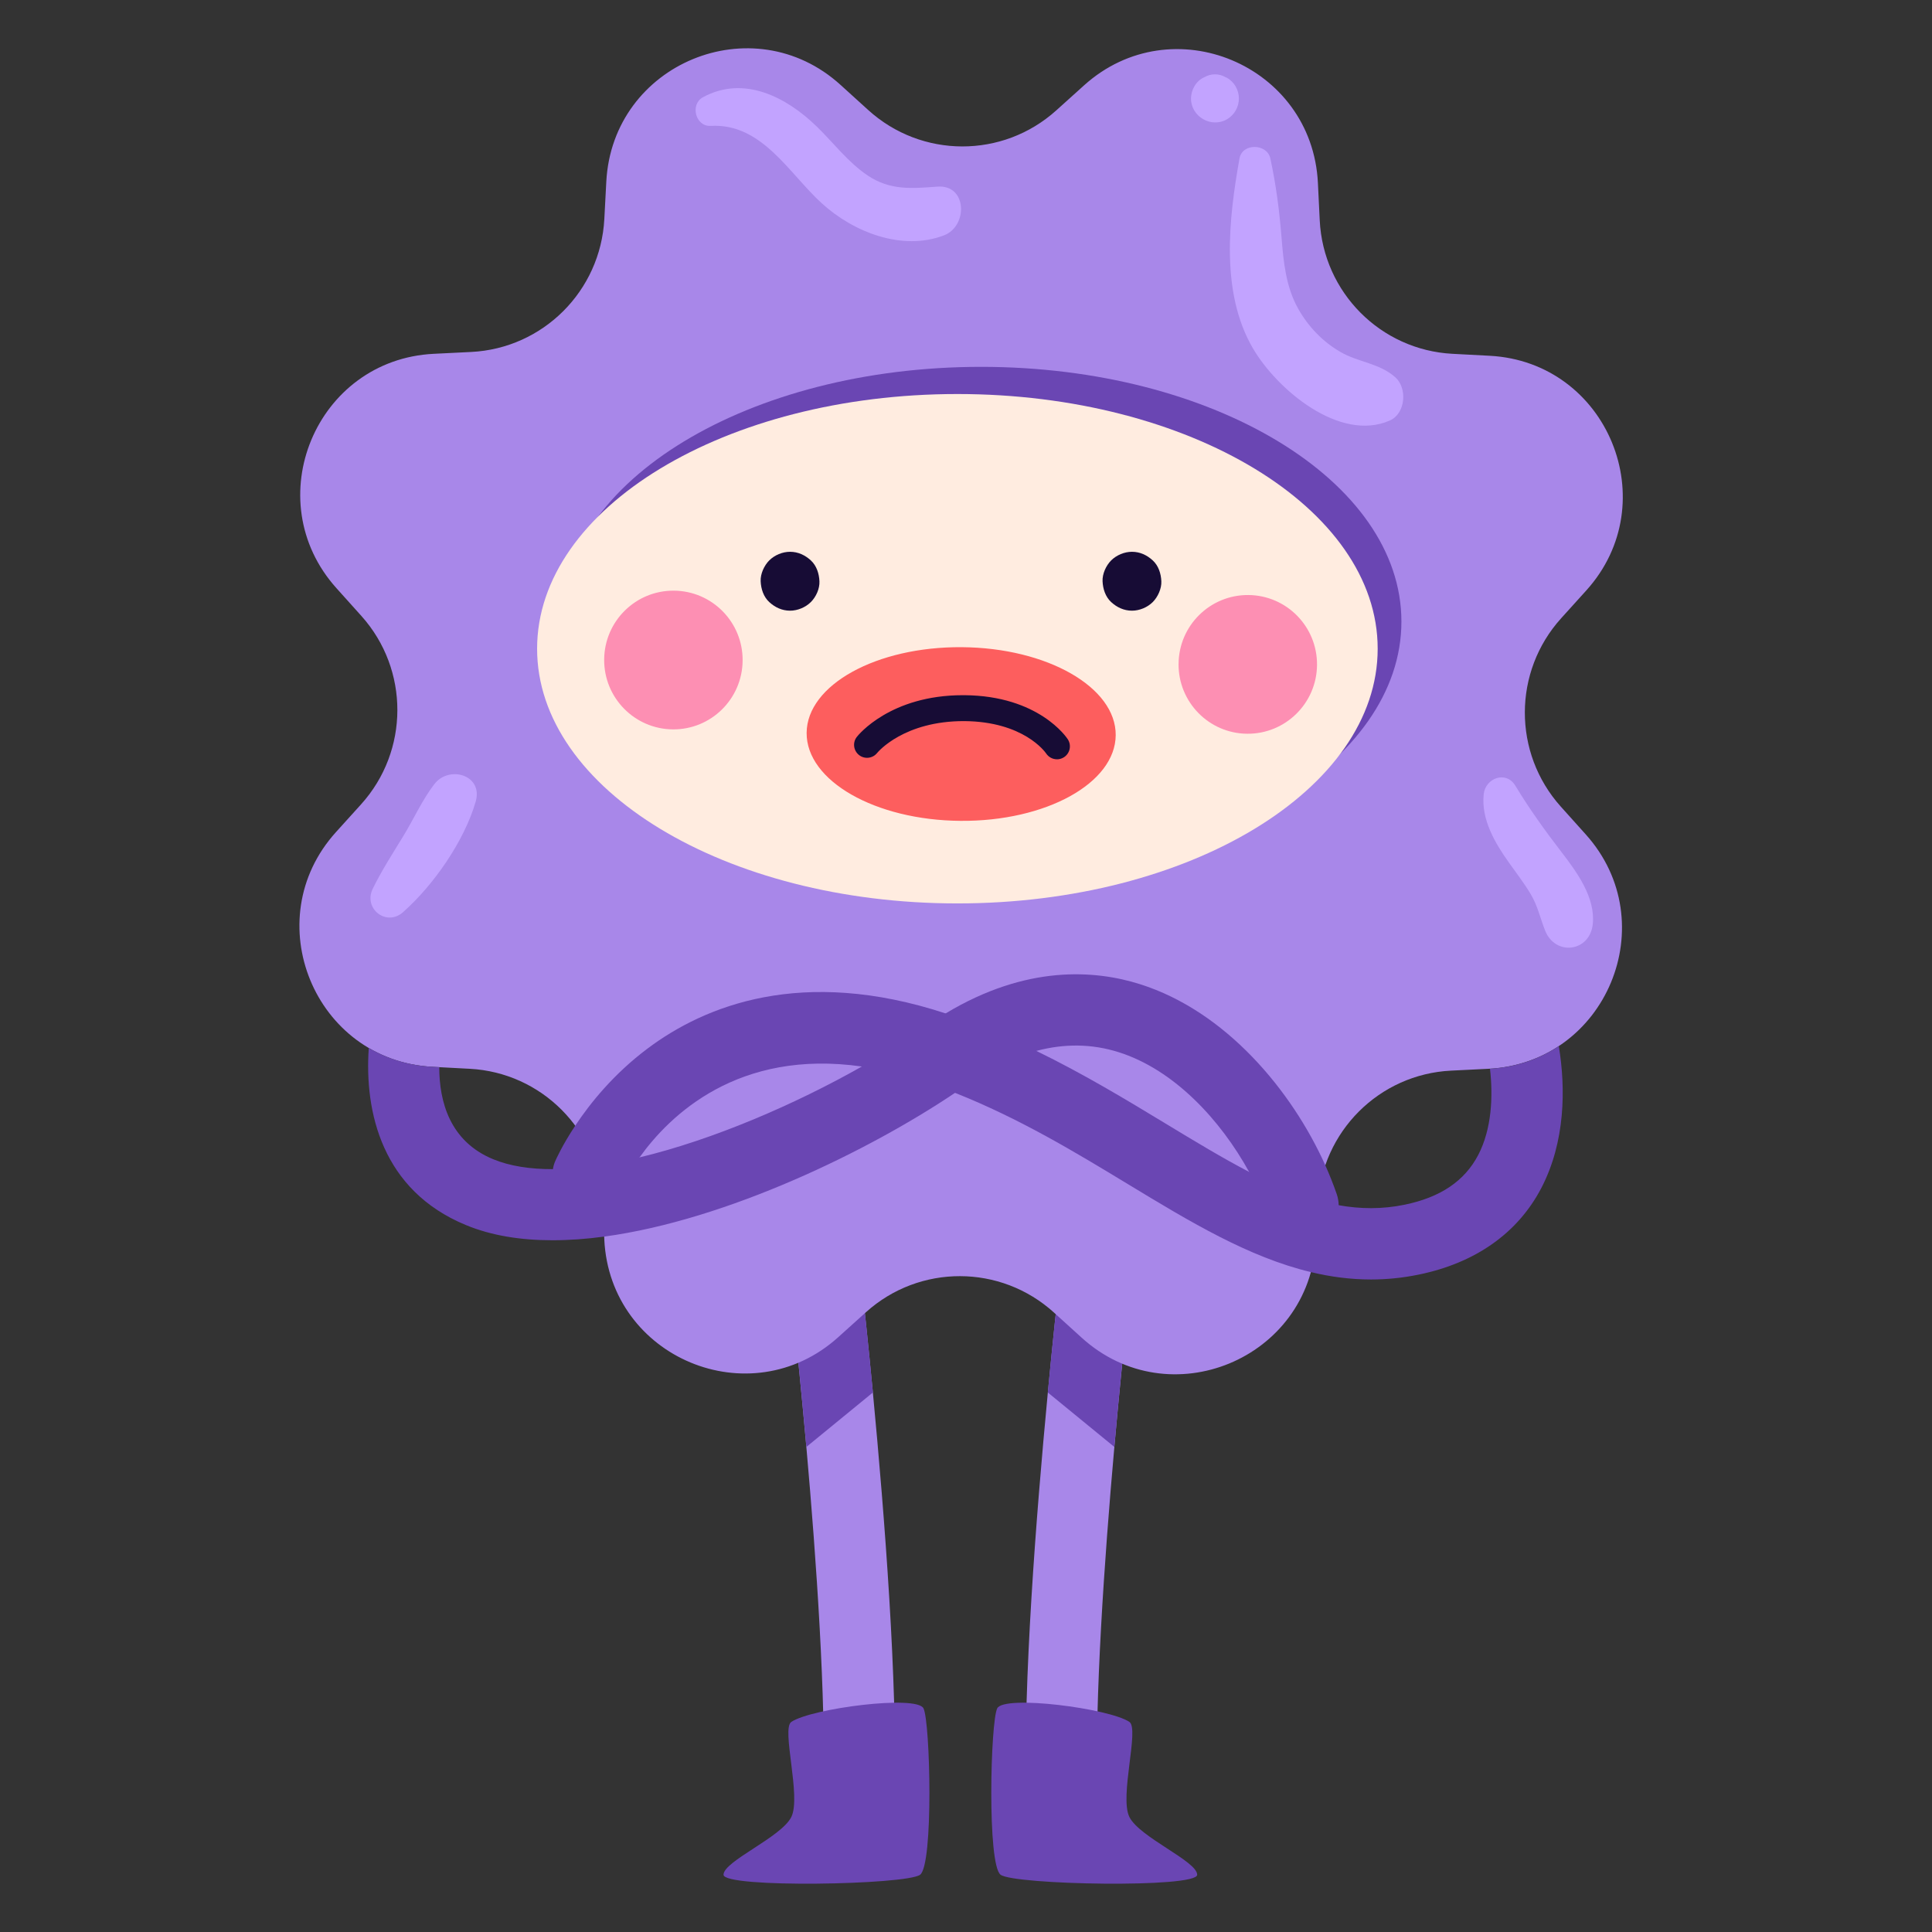<svg width="200" height="200" viewBox="0 0 200 200" fill="none" xmlns="http://www.w3.org/2000/svg">
<rect x="0" y="0" width="200" height="200" fill="#333333" stroke="none"/>
<g clip-path="url(#clip0_2103_55228)">
<path d="M92.617 185.73C92.563 187.734 90.929 189.327 88.932 189.327H88.837C86.805 189.272 85.193 187.581 85.247 185.539C85.495 175.826 84.538 161.756 83.473 149.785C82.532 139.215 81.512 130.289 81.178 127.442C81.108 126.855 81.067 126.524 81.064 126.492C80.816 124.466 82.259 122.628 84.278 122.38C85.584 122.221 86.808 122.768 87.587 123.724C88.004 124.24 88.293 124.884 88.376 125.597C88.459 126.304 89.39 133.991 90.36 144.15C91.596 157.143 92.906 174.167 92.611 185.73H92.617Z" fill="#A887E9"/>
<path d="M81.916 178.251C84.02 176.846 94.897 175.438 95.599 176.846C96.302 178.251 96.651 193.019 95.249 194.073C93.847 195.127 74.899 195.478 74.899 194.073C74.899 192.668 80.863 190.206 81.916 188.097C82.968 185.988 80.863 178.958 81.916 178.254V178.251Z" fill="#6A46B3"/>
<path d="M90.366 144.146L83.477 149.785C82.535 139.215 81.515 130.289 81.181 127.442L87.591 123.724C88.007 124.24 88.296 124.884 88.379 125.597C88.462 126.304 89.393 133.991 90.363 144.15L90.366 144.146Z" fill="#6A46B3"/>
<path d="M106.215 185.73C106.269 187.734 107.903 189.327 109.899 189.327H109.995C112.026 189.272 113.638 187.581 113.584 185.539C113.336 175.826 114.293 161.756 115.358 149.785C116.299 139.215 117.32 130.289 117.653 127.442C117.723 126.855 117.765 126.524 117.768 126.492C118.016 124.466 116.573 122.628 114.554 122.38C113.247 122.221 112.023 122.768 111.244 123.724C110.828 124.24 110.538 124.884 110.456 125.597C110.373 126.304 109.442 133.991 108.472 144.15C107.235 157.143 105.925 174.167 106.218 185.73H106.215Z" fill="#A887E9"/>
<path d="M116.916 178.251C114.811 176.846 103.935 175.438 103.232 176.846C102.53 178.251 102.18 193.019 103.582 194.073C104.984 195.127 123.932 195.478 123.932 194.073C123.932 192.668 117.968 190.206 116.916 188.097C115.864 185.988 117.968 178.958 116.916 178.254V178.251Z" fill="#6A46B3"/>
<path d="M108.465 144.146L115.355 149.785C116.296 139.215 117.316 130.289 117.65 127.442L111.241 123.724C110.824 124.24 110.535 124.884 110.452 125.597C110.37 126.304 109.438 133.991 108.469 144.15L108.465 144.146Z" fill="#6A46B3"/>
<path d="M62.56 128.324L62.37 124.457C62.004 117.003 56.071 111.036 48.632 110.641L44.772 110.437C32.555 109.791 26.565 95.22 34.78 86.138L37.374 83.268C42.375 77.738 42.391 69.316 37.413 63.766L34.828 60.887C26.644 51.773 32.691 37.225 44.912 36.626L48.772 36.435C56.211 36.068 62.166 30.124 62.56 22.67L62.764 18.803C63.409 6.561 77.951 0.559 87.015 8.791L89.879 11.39C95.399 16.401 103.805 16.417 109.343 11.428L112.217 8.839C121.313 0.639 135.832 6.698 136.43 18.943L136.618 22.81C136.983 30.264 142.916 36.231 150.355 36.626L154.215 36.83C166.433 37.476 172.422 52.047 164.207 61.129L161.613 63.999C156.612 69.529 156.596 77.951 161.575 83.501L164.159 86.38C172.343 95.494 166.296 110.042 154.075 110.641L150.215 110.832C142.776 111.199 136.821 117.143 136.427 124.597L136.223 128.464C135.578 140.706 121.036 146.708 111.972 138.476L109.108 135.877C103.588 130.866 95.183 130.85 89.644 135.839L86.77 138.428C77.674 146.628 63.155 140.569 62.557 128.324H62.56Z" fill="#A887E9"/>
<path d="M138.579 124.756C138.605 126.263 137.702 127.677 136.236 128.248C136.188 128.27 136.141 128.289 136.093 128.305C135.693 128.442 135.292 128.506 134.895 128.506C133.368 128.506 131.938 127.54 131.41 126.011C130.889 124.498 130.183 122.899 129.305 121.313C126.381 115.996 121.583 110.746 115.8 108.921C113.047 108.051 110.201 108.01 107.28 108.79C104.743 109.459 102.148 110.762 99.522 112.683C99.49 112.705 99.465 112.725 99.44 112.74C99.249 112.871 99.061 112.998 98.867 113.129C90 119.099 75.277 126.292 62.548 128.012C60.716 128.26 58.92 128.391 57.194 128.391C53.919 128.391 50.883 127.916 48.235 126.82C39.565 123.246 37.708 115.139 38.176 108.478C40.077 109.596 42.296 110.304 44.776 110.434L45.472 110.472C45.472 114.037 46.562 118.146 51.039 119.997C52.787 120.72 54.892 121.036 57.238 121.029C58.637 121.023 60.128 120.908 61.68 120.682C63.139 120.481 64.652 120.185 66.201 119.819L66.207 119.812C73.818 117.987 82.284 114.333 89.222 110.405C91.399 109.176 93.428 107.918 95.227 106.682C96.127 106.029 97.017 105.436 97.891 104.91C106.253 99.868 113.358 100.406 118.016 101.884C126.873 104.678 133.715 112.868 137.199 120.637C137.648 121.644 138.042 122.641 138.379 123.616C138.509 123.992 138.573 124.38 138.579 124.759V124.756Z" fill="#6A46B3"/>
<path d="M159.553 122.991C157.121 127.649 152.733 130.745 146.864 131.946C145.179 132.293 143.539 132.452 141.927 132.452C139.806 132.452 137.737 132.179 135.705 131.688C129.248 130.143 123.147 126.451 116.827 122.619C111.279 119.255 105.553 115.789 98.864 113.132C98.295 112.9 97.723 112.68 97.138 112.463C94.286 111.415 91.654 110.756 89.222 110.406C76.4 108.571 69.326 115.451 66.207 119.812L66.201 119.819C64.942 121.574 64.328 122.925 64.239 123.125C63.861 123.985 63.193 124.632 62.398 124.998C61.483 125.419 60.392 125.467 59.397 125.03C57.807 124.339 56.949 122.667 57.238 121.032C57.28 120.749 57.359 120.469 57.48 120.195C57.534 120.067 58.186 118.58 59.55 116.528C61.082 114.212 63.524 111.176 67.034 108.545C72.934 104.12 83.006 100.018 97.891 104.911C98.48 105.105 99.074 105.312 99.675 105.532C102.342 106.513 104.876 107.615 107.28 108.79C112.192 111.18 116.601 113.852 120.642 116.299C123.71 118.159 126.568 119.889 129.305 121.313C131.757 122.59 134.122 123.616 136.459 124.272C137.168 124.473 137.873 124.635 138.579 124.756V124.763C140.827 125.164 143.075 125.189 145.386 124.715C149.118 123.95 151.611 122.262 153.023 119.567C154.421 116.882 154.574 113.53 154.243 110.635C156.965 110.476 159.365 109.622 161.368 108.294C162.09 112.686 162.045 118.213 159.553 122.991Z" fill="#6A46B3"/>
<path d="M101.567 90.709C125.595 90.709 145.074 78.905 145.074 64.343C145.074 49.781 125.595 37.976 101.567 37.976C77.538 37.976 58.059 49.781 58.059 64.343C58.059 78.905 77.538 90.709 101.567 90.709Z" fill="#6A46B3"/>
<path d="M99.109 93.522C123.138 93.522 142.617 81.718 142.617 67.156C142.617 52.594 123.138 40.789 99.109 40.789C75.08 40.789 55.601 52.594 55.601 67.156C55.601 81.718 75.08 93.522 99.109 93.522Z" fill="#FFECE0"/>
<path d="M115.498 76.107C115.46 81.073 108.268 85.042 99.433 84.975C90.598 84.909 83.467 80.828 83.502 75.865C83.54 70.899 90.732 66.93 99.567 66.996C108.402 67.063 115.533 71.144 115.498 76.107Z" fill="#FD5E5E"/>
<path d="M109.416 78.601C108.981 78.601 108.558 78.391 108.297 77.999C108.195 77.85 105.967 74.693 99.812 74.648C93.599 74.635 90.913 77.808 90.802 77.945C90.341 78.522 89.498 78.617 88.923 78.159C88.347 77.7 88.242 76.865 88.697 76.285C88.834 76.107 92.153 71.966 99.678 71.966C99.729 71.966 99.783 71.966 99.834 71.966C107.528 72.023 110.421 76.346 110.538 76.531C110.942 77.152 110.767 77.983 110.144 78.388C109.918 78.534 109.664 78.605 109.413 78.605L109.416 78.601Z" fill="#170C35"/>
<path d="M76.876 68.379C76.848 72.345 73.615 75.537 69.656 75.505C65.698 75.476 62.513 72.237 62.544 68.271C62.573 64.305 65.806 61.113 69.764 61.145C73.723 61.173 76.908 64.413 76.876 68.379Z" fill="#FD8FB3"/>
<path d="M122.003 68.723C121.974 72.689 125.157 75.929 129.115 75.957C133.073 75.986 136.306 72.797 136.338 68.831C136.367 64.865 133.184 61.626 129.226 61.597C125.268 61.568 122.034 64.757 122.006 68.723H122.003Z" fill="#FD8FB3"/>
<path d="M83.938 58.013C83.343 57.465 82.612 57.121 81.785 57.121C81.006 57.121 80.186 57.462 79.633 58.013C79.105 58.542 78.708 59.409 78.743 60.17C78.778 60.96 79.035 61.775 79.633 62.327C80.227 62.874 80.959 63.218 81.785 63.218C82.564 63.218 83.384 62.878 83.938 62.327C84.491 61.775 84.863 60.931 84.828 60.17C84.793 59.38 84.535 58.564 83.938 58.013Z" fill="#170C35"/>
<path d="M119.332 58.013C118.738 57.465 118.006 57.121 117.18 57.121C116.401 57.121 115.581 57.462 115.027 58.013C114.5 58.542 114.102 59.409 114.137 60.17C114.172 60.96 114.43 61.775 115.027 62.327C115.622 62.874 116.353 63.218 117.18 63.218C117.959 63.218 118.779 62.878 119.332 62.327C119.86 61.798 120.257 60.931 120.222 60.17C120.187 59.38 119.93 58.564 119.332 58.013Z" fill="#170C35"/>
<path d="M144.448 39.063C142.798 37.585 140.643 37.524 138.757 36.431C136.913 35.364 135.432 33.813 134.386 31.956C133.108 29.684 132.863 27.088 132.66 24.537C132.434 21.743 132.094 19.125 131.505 16.398C131.172 14.85 128.603 14.783 128.313 16.398C127.194 22.667 126.33 30.245 129.681 36.024C132.167 40.308 138.691 45.819 143.876 43.529C145.513 42.806 145.704 40.187 144.451 39.063H144.448Z" fill="#C2A3FF"/>
<path d="M127.916 8.95C127.697 8.577 127.401 8.281 127.026 8.058C126.972 8.036 126.918 8.01 126.861 7.988C126.524 7.794 126.164 7.695 125.773 7.695C125.385 7.695 125.023 7.794 124.686 7.988C123.831 8.351 123.293 9.285 123.293 10.202C123.293 12.081 125.398 13.295 127.023 12.346C127.776 11.903 128.25 11.078 128.25 10.202C128.25 9.753 128.135 9.335 127.913 8.95H127.916Z" fill="#C2A3FF"/>
<path d="M97.039 19.319C94.385 19.516 92.153 19.73 89.816 18.163C87.791 16.802 86.281 14.78 84.545 13.094C81.394 10.036 77.001 7.762 72.766 10.068C71.415 10.804 71.99 13.117 73.567 13.031C78.883 12.738 81.642 17.927 85.088 21.061C88.347 24.024 93.377 26.021 97.72 24.365C100.209 23.416 100.145 19.09 97.039 19.319Z" fill="#C2A3FF"/>
<path d="M161.648 88.209C159.915 85.957 158.338 83.762 156.866 81.331C155.903 79.739 153.763 80.551 153.592 82.22C153.321 84.838 154.758 87.266 156.224 89.324C156.978 90.381 157.772 91.417 158.443 92.535C159.187 93.774 159.432 95.023 159.95 96.332C161.009 99.001 164.579 98.555 164.884 95.663C165.174 92.92 163.231 90.267 161.648 88.209Z" fill="#C2A3FF"/>
<path d="M44.966 81.169C43.707 82.803 42.817 84.81 41.736 86.575C40.643 88.359 39.508 90.12 38.586 92.003C37.587 94.045 39.988 95.966 41.724 94.427C44.884 91.627 48.069 87.062 49.246 82.972C50.037 80.216 46.483 79.197 44.97 81.166L44.966 81.169Z" fill="#C2A3FF"/>
</g>
<defs>
<clipPath id="clip0_2103_55228">
<rect width="137" height="190" fill="white" transform="translate(31 5)"/>
</clipPath>
</defs>
</svg>
